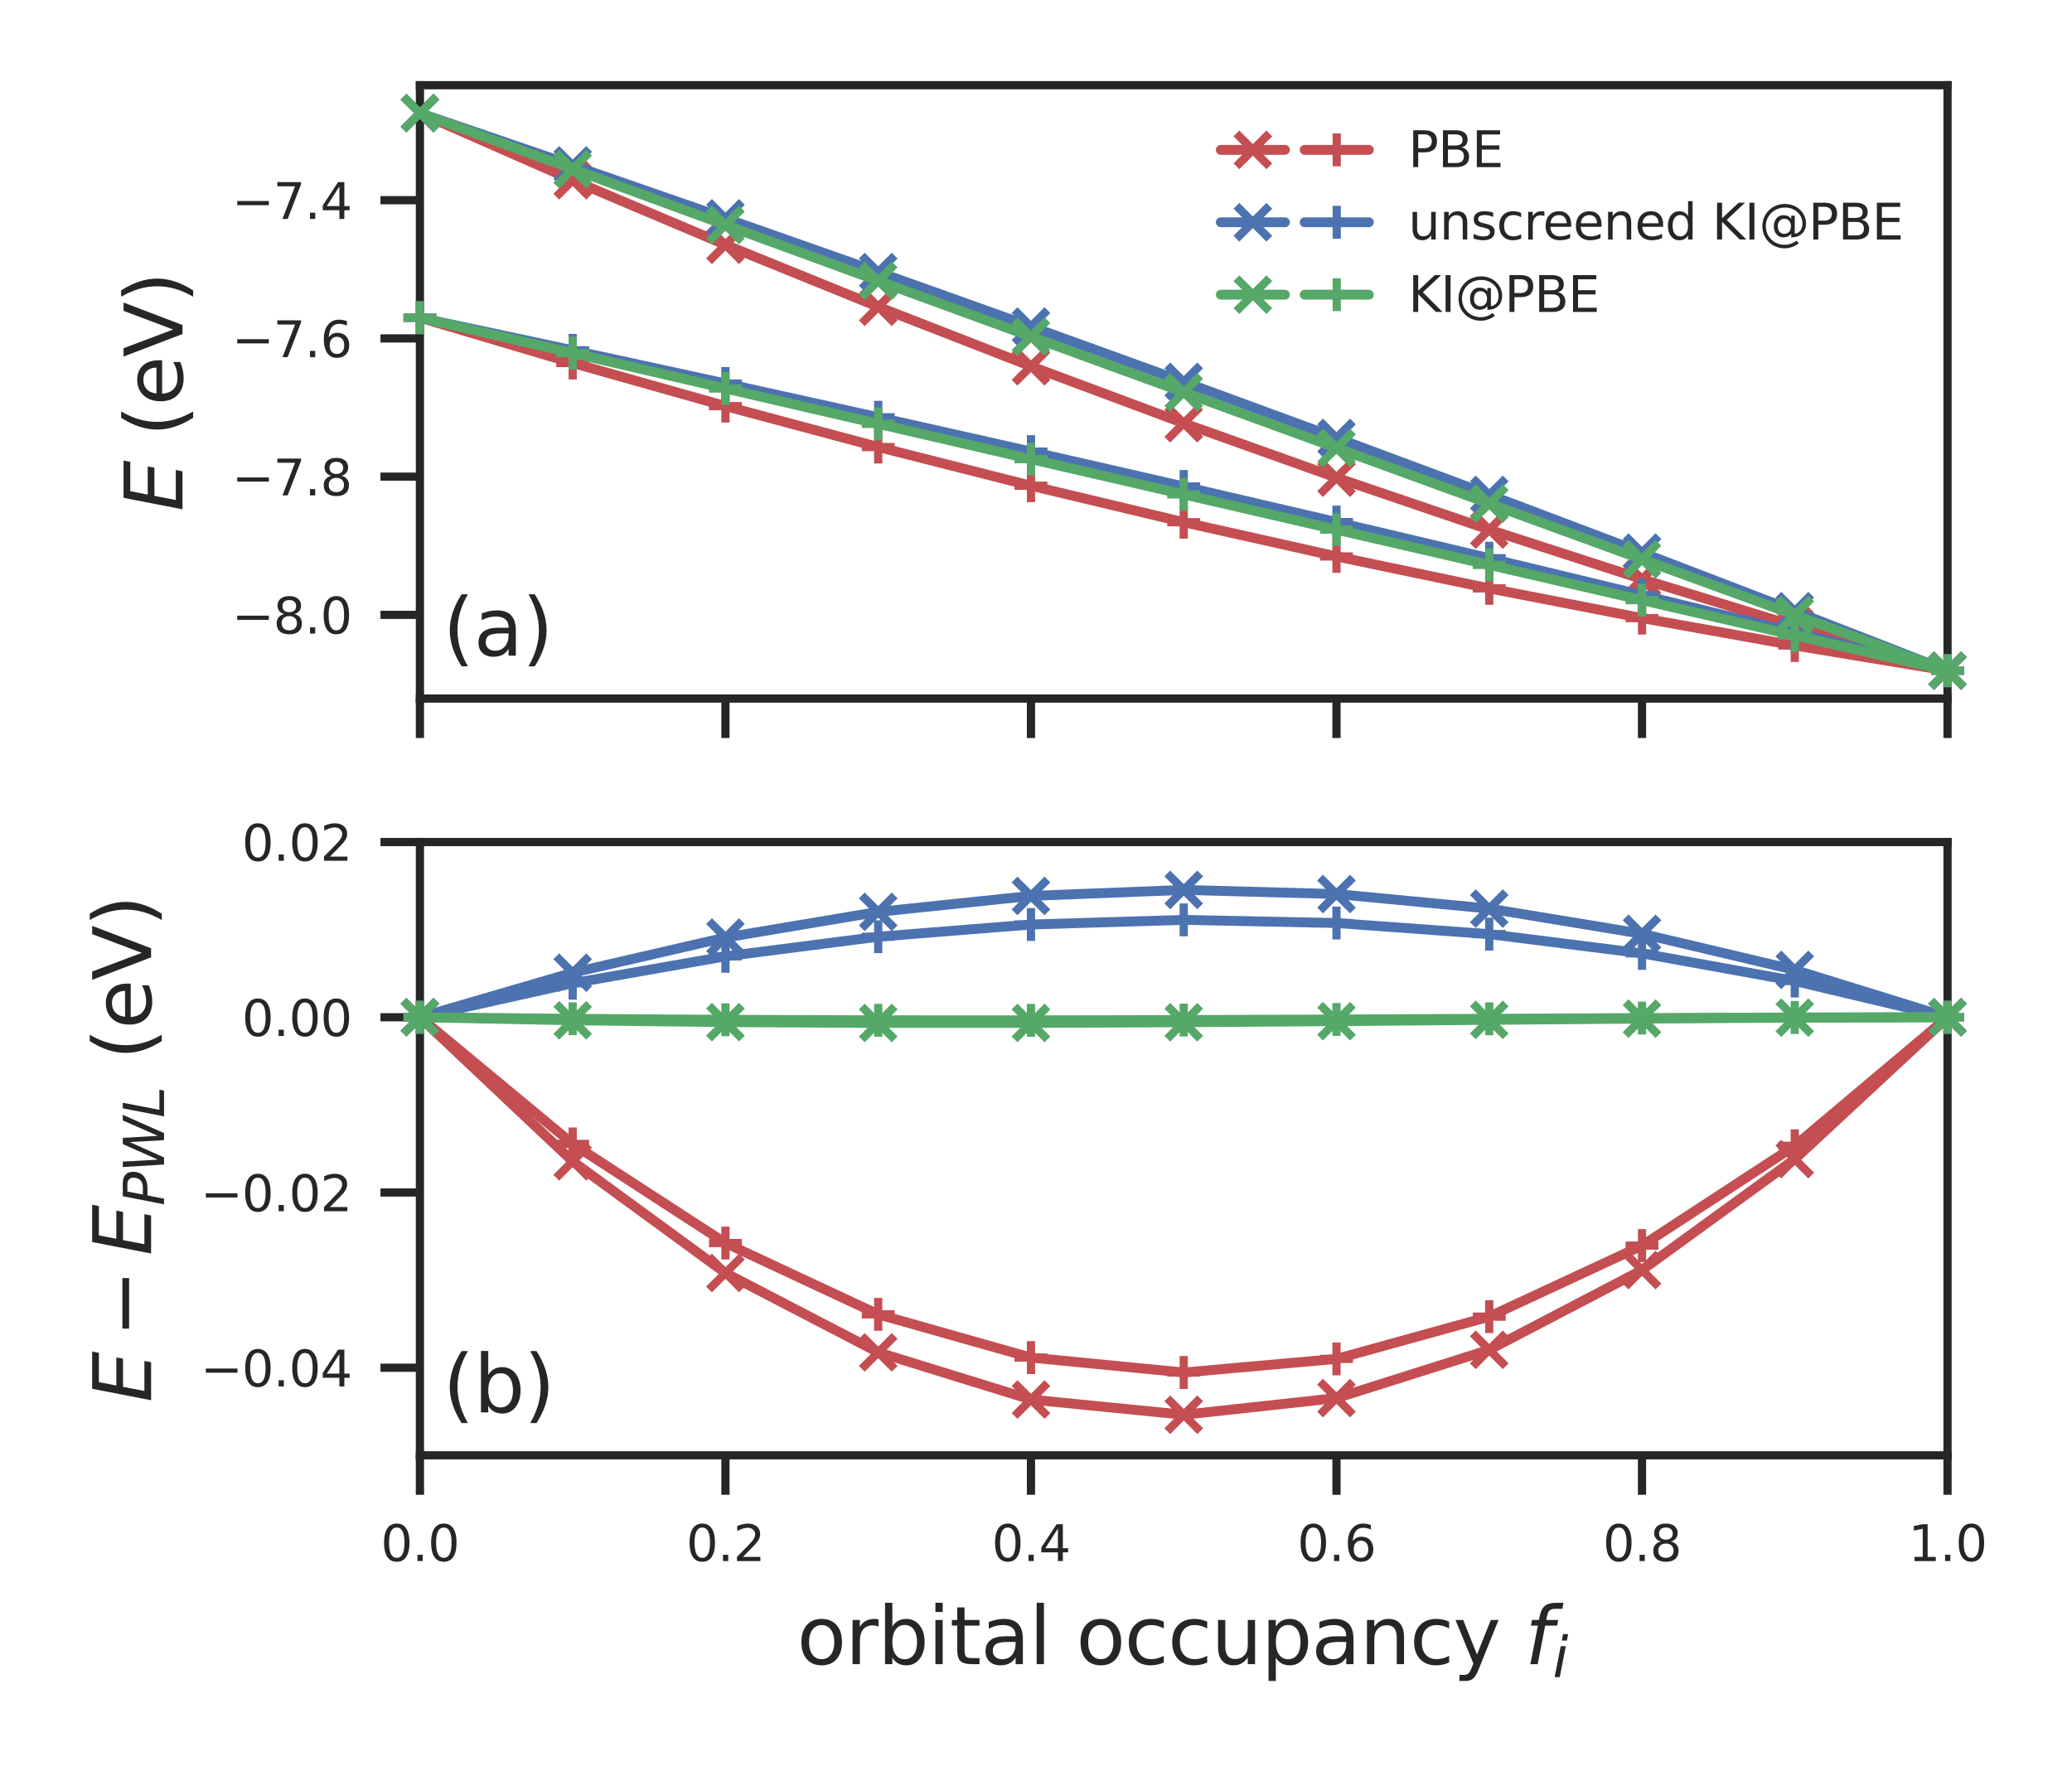 <?xml version="1.0" encoding="utf-8" standalone="no"?>
<!DOCTYPE svg PUBLIC "-//W3C//DTD SVG 1.1//EN"
  "http://www.w3.org/Graphics/SVG/1.1/DTD/svg11.dtd">
<svg xmlns:xlink="http://www.w3.org/1999/xlink" width="252pt" height="216pt" viewBox="0 0 252 216" xmlns="http://www.w3.org/2000/svg" version="1.1">
 <defs>
  <style type="text/css">*{stroke-linejoin: round; stroke-linecap: butt}</style>
 </defs>
 <g id="figure_1">
  <g id="patch_1">
   <path d="M 0 216 
L 252 216 
L 252 0 
L 0 0 
z
" style="fill: #ffffff"/>
  </g>
  <g id="axes_1">
   <g id="patch_2">
    <path d="M 51.072 84.966 
L 236.862 84.966 
L 236.862 10.368 
L 51.072 10.368 
z
" style="fill: #ffffff"/>
   </g>
   <g id="matplotlib.axis_1">
    <g id="xtick_1">
     <g id="line2d_1">
      <defs>
       <path id="m61ff9c5ee1" d="M 0 0 
L 0 4.8 
" style="stroke: #262626"/>
      </defs>
      <g>
       <use xlink:href="#m61ff9c5ee1" x="51.072" y="84.966" style="fill: #262626; stroke: #262626"/>
      </g>
     </g>
    </g>
    <g id="xtick_2">
     <g id="line2d_2">
      <g>
       <use xlink:href="#m61ff9c5ee1" x="88.23" y="84.966" style="fill: #262626; stroke: #262626"/>
      </g>
     </g>
    </g>
    <g id="xtick_3">
     <g id="line2d_3">
      <g>
       <use xlink:href="#m61ff9c5ee1" x="125.388" y="84.966" style="fill: #262626; stroke: #262626"/>
      </g>
     </g>
    </g>
    <g id="xtick_4">
     <g id="line2d_4">
      <g>
       <use xlink:href="#m61ff9c5ee1" x="162.546" y="84.966" style="fill: #262626; stroke: #262626"/>
      </g>
     </g>
    </g>
    <g id="xtick_5">
     <g id="line2d_5">
      <g>
       <use xlink:href="#m61ff9c5ee1" x="199.704" y="84.966" style="fill: #262626; stroke: #262626"/>
      </g>
     </g>
    </g>
    <g id="xtick_6">
     <g id="line2d_6">
      <g>
       <use xlink:href="#m61ff9c5ee1" x="236.862" y="84.966" style="fill: #262626; stroke: #262626"/>
      </g>
     </g>
    </g>
   </g>
   <g id="matplotlib.axis_2">
    <g id="ytick_1">
     <g id="line2d_7">
      <defs>
       <path id="mf496563b13" d="M 0 0 
L -4.8 0 
" style="stroke: #262626"/>
      </defs>
      <g>
       <use xlink:href="#mf496563b13" x="51.072" y="74.785" style="fill: #262626; stroke: #262626"/>
      </g>
     </g>
     <g id="text_1">
      <!-- −8.0 -->
      <g style="fill: #262626" transform="translate(28.202 77.064) scale(0.06 -0.06)">
       <defs>
        <path id="DejaVuSans-2212" d="M 678 2272 
L 4684 2272 
L 4684 1741 
L 678 1741 
L 678 2272 
z
" transform="scale(0.016)"/>
        <path id="DejaVuSans-38" d="M 2034 2216 
Q 1584 2216 1326 1975 
Q 1069 1734 1069 1313 
Q 1069 891 1326 650 
Q 1584 409 2034 409 
Q 2484 409 2743 651 
Q 3003 894 3003 1313 
Q 3003 1734 2745 1975 
Q 2488 2216 2034 2216 
z
M 1403 2484 
Q 997 2584 770 2862 
Q 544 3141 544 3541 
Q 544 4100 942 4425 
Q 1341 4750 2034 4750 
Q 2731 4750 3128 4425 
Q 3525 4100 3525 3541 
Q 3525 3141 3298 2862 
Q 3072 2584 2669 2484 
Q 3125 2378 3379 2068 
Q 3634 1759 3634 1313 
Q 3634 634 3220 271 
Q 2806 -91 2034 -91 
Q 1263 -91 848 271 
Q 434 634 434 1313 
Q 434 1759 690 2068 
Q 947 2378 1403 2484 
z
M 1172 3481 
Q 1172 3119 1398 2916 
Q 1625 2713 2034 2713 
Q 2441 2713 2670 2916 
Q 2900 3119 2900 3481 
Q 2900 3844 2670 4047 
Q 2441 4250 2034 4250 
Q 1625 4250 1398 4047 
Q 1172 3844 1172 3481 
z
" transform="scale(0.016)"/>
        <path id="DejaVuSans-2e" d="M 684 794 
L 1344 794 
L 1344 0 
L 684 0 
L 684 794 
z
" transform="scale(0.016)"/>
        <path id="DejaVuSans-30" d="M 2034 4250 
Q 1547 4250 1301 3770 
Q 1056 3291 1056 2328 
Q 1056 1369 1301 889 
Q 1547 409 2034 409 
Q 2525 409 2770 889 
Q 3016 1369 3016 2328 
Q 3016 3291 2770 3770 
Q 2525 4250 2034 4250 
z
M 2034 4750 
Q 2819 4750 3233 4129 
Q 3647 3509 3647 2328 
Q 3647 1150 3233 529 
Q 2819 -91 2034 -91 
Q 1250 -91 836 529 
Q 422 1150 422 2328 
Q 422 3509 836 4129 
Q 1250 4750 2034 4750 
z
" transform="scale(0.016)"/>
       </defs>
       <use xlink:href="#DejaVuSans-2212"/>
       <use xlink:href="#DejaVuSans-38" transform="translate(83.789 0)"/>
       <use xlink:href="#DejaVuSans-2e" transform="translate(147.412 0)"/>
       <use xlink:href="#DejaVuSans-30" transform="translate(179.199 0)"/>
      </g>
     </g>
    </g>
    <g id="ytick_2">
     <g id="line2d_8">
      <g>
       <use xlink:href="#mf496563b13" x="51.072" y="57.973" style="fill: #262626; stroke: #262626"/>
      </g>
     </g>
     <g id="text_2">
      <!-- −7.8 -->
      <g style="fill: #262626" transform="translate(28.202 60.252) scale(0.06 -0.06)">
       <defs>
        <path id="DejaVuSans-37" d="M 525 4666 
L 3525 4666 
L 3525 4397 
L 1831 0 
L 1172 0 
L 2766 4134 
L 525 4134 
L 525 4666 
z
" transform="scale(0.016)"/>
       </defs>
       <use xlink:href="#DejaVuSans-2212"/>
       <use xlink:href="#DejaVuSans-37" transform="translate(83.789 0)"/>
       <use xlink:href="#DejaVuSans-2e" transform="translate(147.412 0)"/>
       <use xlink:href="#DejaVuSans-38" transform="translate(179.199 0)"/>
      </g>
     </g>
    </g>
    <g id="ytick_3">
     <g id="line2d_9">
      <g>
       <use xlink:href="#mf496563b13" x="51.072" y="41.161" style="fill: #262626; stroke: #262626"/>
      </g>
     </g>
     <g id="text_3">
      <!-- −7.6 -->
      <g style="fill: #262626" transform="translate(28.202 43.44) scale(0.06 -0.06)">
       <defs>
        <path id="DejaVuSans-36" d="M 2113 2584 
Q 1688 2584 1439 2293 
Q 1191 2003 1191 1497 
Q 1191 994 1439 701 
Q 1688 409 2113 409 
Q 2538 409 2786 701 
Q 3034 994 3034 1497 
Q 3034 2003 2786 2293 
Q 2538 2584 2113 2584 
z
M 3366 4563 
L 3366 3988 
Q 3128 4100 2886 4159 
Q 2644 4219 2406 4219 
Q 1781 4219 1451 3797 
Q 1122 3375 1075 2522 
Q 1259 2794 1537 2939 
Q 1816 3084 2150 3084 
Q 2853 3084 3261 2657 
Q 3669 2231 3669 1497 
Q 3669 778 3244 343 
Q 2819 -91 2113 -91 
Q 1303 -91 875 529 
Q 447 1150 447 2328 
Q 447 3434 972 4092 
Q 1497 4750 2381 4750 
Q 2619 4750 2861 4703 
Q 3103 4656 3366 4563 
z
" transform="scale(0.016)"/>
       </defs>
       <use xlink:href="#DejaVuSans-2212"/>
       <use xlink:href="#DejaVuSans-37" transform="translate(83.789 0)"/>
       <use xlink:href="#DejaVuSans-2e" transform="translate(147.412 0)"/>
       <use xlink:href="#DejaVuSans-36" transform="translate(179.199 0)"/>
      </g>
     </g>
    </g>
    <g id="ytick_4">
     <g id="line2d_10">
      <g>
       <use xlink:href="#mf496563b13" x="51.072" y="24.349" style="fill: #262626; stroke: #262626"/>
      </g>
     </g>
     <g id="text_4">
      <!-- −7.4 -->
      <g style="fill: #262626" transform="translate(28.202 26.628) scale(0.06 -0.06)">
       <defs>
        <path id="DejaVuSans-34" d="M 2419 4116 
L 825 1625 
L 2419 1625 
L 2419 4116 
z
M 2253 4666 
L 3047 4666 
L 3047 1625 
L 3713 1625 
L 3713 1100 
L 3047 1100 
L 3047 0 
L 2419 0 
L 2419 1100 
L 313 1100 
L 313 1709 
L 2253 4666 
z
" transform="scale(0.016)"/>
       </defs>
       <use xlink:href="#DejaVuSans-2212"/>
       <use xlink:href="#DejaVuSans-37" transform="translate(83.789 0)"/>
       <use xlink:href="#DejaVuSans-2e" transform="translate(147.412 0)"/>
       <use xlink:href="#DejaVuSans-34" transform="translate(179.199 0)"/>
      </g>
     </g>
    </g>
    <g id="text_5">
     <!-- $E$ (eV) -->
     <g style="fill: #262626" transform="translate(22.206 62.211) rotate(-90) scale(0.096 -0.096)">
      <defs>
       <path id="DejaVuSans-Oblique-45" d="M 1081 4666 
L 4031 4666 
L 3928 4134 
L 1606 4134 
L 1338 2753 
L 3566 2753 
L 3463 2222 
L 1234 2222 
L 909 531 
L 3284 531 
L 3181 0 
L 172 0 
L 1081 4666 
z
" transform="scale(0.016)"/>
       <path id="DejaVuSans-20" transform="scale(0.016)"/>
       <path id="DejaVuSans-28" d="M 1984 4856 
Q 1566 4138 1362 3434 
Q 1159 2731 1159 2009 
Q 1159 1288 1364 580 
Q 1569 -128 1984 -844 
L 1484 -844 
Q 1016 -109 783 600 
Q 550 1309 550 2009 
Q 550 2706 781 3412 
Q 1013 4119 1484 4856 
L 1984 4856 
z
" transform="scale(0.016)"/>
       <path id="DejaVuSans-65" d="M 3597 1894 
L 3597 1613 
L 953 1613 
Q 991 1019 1311 708 
Q 1631 397 2203 397 
Q 2534 397 2845 478 
Q 3156 559 3463 722 
L 3463 178 
Q 3153 47 2828 -22 
Q 2503 -91 2169 -91 
Q 1331 -91 842 396 
Q 353 884 353 1716 
Q 353 2575 817 3079 
Q 1281 3584 2069 3584 
Q 2775 3584 3186 3129 
Q 3597 2675 3597 1894 
z
M 3022 2063 
Q 3016 2534 2758 2815 
Q 2500 3097 2075 3097 
Q 1594 3097 1305 2825 
Q 1016 2553 972 2059 
L 3022 2063 
z
" transform="scale(0.016)"/>
       <path id="DejaVuSans-56" d="M 1831 0 
L 50 4666 
L 709 4666 
L 2188 738 
L 3669 4666 
L 4325 4666 
L 2547 0 
L 1831 0 
z
" transform="scale(0.016)"/>
       <path id="DejaVuSans-29" d="M 513 4856 
L 1013 4856 
Q 1481 4119 1714 3412 
Q 1947 2706 1947 2009 
Q 1947 1309 1714 600 
Q 1481 -109 1013 -844 
L 513 -844 
Q 928 -128 1133 580 
Q 1338 1288 1338 2009 
Q 1338 2731 1133 3434 
Q 928 4138 513 4856 
z
" transform="scale(0.016)"/>
      </defs>
      <use xlink:href="#DejaVuSans-Oblique-45" transform="translate(0 0.125)"/>
      <use xlink:href="#DejaVuSans-20" transform="translate(63.184 0.125)"/>
      <use xlink:href="#DejaVuSans-28" transform="translate(94.971 0.125)"/>
      <use xlink:href="#DejaVuSans-65" transform="translate(133.984 0.125)"/>
      <use xlink:href="#DejaVuSans-56" transform="translate(195.508 0.125)"/>
      <use xlink:href="#DejaVuSans-29" transform="translate(263.916 0.125)"/>
     </g>
    </g>
   </g>
   <g id="patch_3">
    <path d="M 51.072 84.966 
L 51.072 10.368 
" style="fill: none; stroke: #262626; stroke-linejoin: miter; stroke-linecap: square"/>
   </g>
   <g id="patch_4">
    <path d="M 236.862 84.966 
L 236.862 10.368 
" style="fill: none; stroke: #262626; stroke-linejoin: miter; stroke-linecap: square"/>
   </g>
   <g id="patch_5">
    <path d="M 51.072 84.966 
L 236.862 84.966 
" style="fill: none; stroke: #262626; stroke-linejoin: miter; stroke-linecap: square"/>
   </g>
   <g id="patch_6">
    <path d="M 51.072 10.368 
L 236.862 10.368 
" style="fill: none; stroke: #262626; stroke-linejoin: miter; stroke-linecap: square"/>
   </g>
   <g id="text_6">
    <!-- (a) -->
    <g style="fill: #262626" transform="translate(53.859 79.744) scale(0.096 -0.096)">
     <defs>
      <path id="DejaVuSans-61" d="M 2194 1759 
Q 1497 1759 1228 1600 
Q 959 1441 959 1056 
Q 959 750 1161 570 
Q 1363 391 1709 391 
Q 2188 391 2477 730 
Q 2766 1069 2766 1631 
L 2766 1759 
L 2194 1759 
z
M 3341 1997 
L 3341 0 
L 2766 0 
L 2766 531 
Q 2569 213 2275 61 
Q 1981 -91 1556 -91 
Q 1019 -91 701 211 
Q 384 513 384 1019 
Q 384 1609 779 1909 
Q 1175 2209 1959 2209 
L 2766 2209 
L 2766 2266 
Q 2766 2663 2505 2880 
Q 2244 3097 1772 3097 
Q 1472 3097 1187 3025 
Q 903 2953 641 2809 
L 641 3341 
Q 956 3463 1253 3523 
Q 1550 3584 1831 3584 
Q 2591 3584 2966 3190 
Q 3341 2797 3341 1997 
z
" transform="scale(0.016)"/>
     </defs>
     <use xlink:href="#DejaVuSans-28"/>
     <use xlink:href="#DejaVuSans-61" transform="translate(39.014 0)"/>
     <use xlink:href="#DejaVuSans-29" transform="translate(100.293 0)"/>
    </g>
   </g>
   <g id="legend_1">
    <g id="line2d_11">
     <path d="M 148.476 18.227 
L 152.376 18.227 
L 156.276 18.227 
" style="fill: none; stroke: #c44e52; stroke-width: 1.2; stroke-linecap: round"/>
     <defs>
      <path id="mb94a60e27d" d="M -2 2 
L 2 -2 
M -2 -2 
L 2 2 
" style="stroke: #c44e52"/>
     </defs>
     <g>
      <use xlink:href="#mb94a60e27d" x="152.376" y="18.227" style="fill: #c44e52; stroke: #c44e52"/>
     </g>
    </g>
    <g id="line2d_12">
     <path d="M 158.676 18.227 
L 162.576 18.227 
L 166.476 18.227 
" style="fill: none; stroke: #c44e52; stroke-width: 1.2; stroke-linecap: round"/>
     <defs>
      <path id="m3006eb314a" d="M -2 0 
L 2 0 
M 0 2 
L 0 -2 
" style="stroke: #c44e52"/>
     </defs>
     <g>
      <use xlink:href="#m3006eb314a" x="162.576" y="18.227" style="fill: #c44e52; stroke: #c44e52"/>
     </g>
    </g>
    <g id="text_7">
     <!-- PBE -->
     <g style="fill: #262626" transform="translate(171.276 20.327) scale(0.06 -0.06)">
      <defs>
       <path id="DejaVuSans-50" d="M 1259 4147 
L 1259 2394 
L 2053 2394 
Q 2494 2394 2734 2622 
Q 2975 2850 2975 3272 
Q 2975 3691 2734 3919 
Q 2494 4147 2053 4147 
L 1259 4147 
z
M 628 4666 
L 2053 4666 
Q 2838 4666 3239 4311 
Q 3641 3956 3641 3272 
Q 3641 2581 3239 2228 
Q 2838 1875 2053 1875 
L 1259 1875 
L 1259 0 
L 628 0 
L 628 4666 
z
" transform="scale(0.016)"/>
       <path id="DejaVuSans-42" d="M 1259 2228 
L 1259 519 
L 2272 519 
Q 2781 519 3026 730 
Q 3272 941 3272 1375 
Q 3272 1813 3026 2020 
Q 2781 2228 2272 2228 
L 1259 2228 
z
M 1259 4147 
L 1259 2741 
L 2194 2741 
Q 2656 2741 2882 2914 
Q 3109 3088 3109 3444 
Q 3109 3797 2882 3972 
Q 2656 4147 2194 4147 
L 1259 4147 
z
M 628 4666 
L 2241 4666 
Q 2963 4666 3353 4366 
Q 3744 4066 3744 3513 
Q 3744 3084 3544 2831 
Q 3344 2578 2956 2516 
Q 3422 2416 3680 2098 
Q 3938 1781 3938 1306 
Q 3938 681 3513 340 
Q 3088 0 2303 0 
L 628 0 
L 628 4666 
z
" transform="scale(0.016)"/>
       <path id="DejaVuSans-45" d="M 628 4666 
L 3578 4666 
L 3578 4134 
L 1259 4134 
L 1259 2753 
L 3481 2753 
L 3481 2222 
L 1259 2222 
L 1259 531 
L 3634 531 
L 3634 0 
L 628 0 
L 628 4666 
z
" transform="scale(0.016)"/>
      </defs>
      <use xlink:href="#DejaVuSans-50"/>
      <use xlink:href="#DejaVuSans-42" transform="translate(60.303 0)"/>
      <use xlink:href="#DejaVuSans-45" transform="translate(128.906 0)"/>
     </g>
    </g>
    <g id="line2d_13">
     <path d="M 148.476 27.034 
L 152.376 27.034 
L 156.276 27.034 
" style="fill: none; stroke: #4c72b0; stroke-width: 1.2; stroke-linecap: round"/>
     <defs>
      <path id="m452feea160" d="M -2 2 
L 2 -2 
M -2 -2 
L 2 2 
" style="stroke: #4c72b0"/>
     </defs>
     <g>
      <use xlink:href="#m452feea160" x="152.376" y="27.034" style="fill: #4c72b0; stroke: #4c72b0"/>
     </g>
    </g>
    <g id="line2d_14">
     <path d="M 158.676 27.034 
L 162.576 27.034 
L 166.476 27.034 
" style="fill: none; stroke: #4c72b0; stroke-width: 1.2; stroke-linecap: round"/>
     <defs>
      <path id="mc2e1ddb813" d="M -2 0 
L 2 0 
M 0 2 
L 0 -2 
" style="stroke: #4c72b0"/>
     </defs>
     <g>
      <use xlink:href="#mc2e1ddb813" x="162.576" y="27.034" style="fill: #4c72b0; stroke: #4c72b0"/>
     </g>
    </g>
    <g id="text_8">
     <!-- unscreened KI@PBE -->
     <g style="fill: #262626" transform="translate(171.276 29.134) scale(0.06 -0.06)">
      <defs>
       <path id="DejaVuSans-75" d="M 544 1381 
L 544 3500 
L 1119 3500 
L 1119 1403 
Q 1119 906 1312 657 
Q 1506 409 1894 409 
Q 2359 409 2629 706 
Q 2900 1003 2900 1516 
L 2900 3500 
L 3475 3500 
L 3475 0 
L 2900 0 
L 2900 538 
Q 2691 219 2414 64 
Q 2138 -91 1772 -91 
Q 1169 -91 856 284 
Q 544 659 544 1381 
z
M 1991 3584 
L 1991 3584 
z
" transform="scale(0.016)"/>
       <path id="DejaVuSans-6e" d="M 3513 2113 
L 3513 0 
L 2938 0 
L 2938 2094 
Q 2938 2591 2744 2837 
Q 2550 3084 2163 3084 
Q 1697 3084 1428 2787 
Q 1159 2491 1159 1978 
L 1159 0 
L 581 0 
L 581 3500 
L 1159 3500 
L 1159 2956 
Q 1366 3272 1645 3428 
Q 1925 3584 2291 3584 
Q 2894 3584 3203 3211 
Q 3513 2838 3513 2113 
z
" transform="scale(0.016)"/>
       <path id="DejaVuSans-73" d="M 2834 3397 
L 2834 2853 
Q 2591 2978 2328 3040 
Q 2066 3103 1784 3103 
Q 1356 3103 1142 2972 
Q 928 2841 928 2578 
Q 928 2378 1081 2264 
Q 1234 2150 1697 2047 
L 1894 2003 
Q 2506 1872 2764 1633 
Q 3022 1394 3022 966 
Q 3022 478 2636 193 
Q 2250 -91 1575 -91 
Q 1294 -91 989 -36 
Q 684 19 347 128 
L 347 722 
Q 666 556 975 473 
Q 1284 391 1588 391 
Q 1994 391 2212 530 
Q 2431 669 2431 922 
Q 2431 1156 2273 1281 
Q 2116 1406 1581 1522 
L 1381 1569 
Q 847 1681 609 1914 
Q 372 2147 372 2553 
Q 372 3047 722 3315 
Q 1072 3584 1716 3584 
Q 2034 3584 2315 3537 
Q 2597 3491 2834 3397 
z
" transform="scale(0.016)"/>
       <path id="DejaVuSans-63" d="M 3122 3366 
L 3122 2828 
Q 2878 2963 2633 3030 
Q 2388 3097 2138 3097 
Q 1578 3097 1268 2742 
Q 959 2388 959 1747 
Q 959 1106 1268 751 
Q 1578 397 2138 397 
Q 2388 397 2633 464 
Q 2878 531 3122 666 
L 3122 134 
Q 2881 22 2623 -34 
Q 2366 -91 2075 -91 
Q 1284 -91 818 406 
Q 353 903 353 1747 
Q 353 2603 823 3093 
Q 1294 3584 2113 3584 
Q 2378 3584 2631 3529 
Q 2884 3475 3122 3366 
z
" transform="scale(0.016)"/>
       <path id="DejaVuSans-72" d="M 2631 2963 
Q 2534 3019 2420 3045 
Q 2306 3072 2169 3072 
Q 1681 3072 1420 2755 
Q 1159 2438 1159 1844 
L 1159 0 
L 581 0 
L 581 3500 
L 1159 3500 
L 1159 2956 
Q 1341 3275 1631 3429 
Q 1922 3584 2338 3584 
Q 2397 3584 2469 3576 
Q 2541 3569 2628 3553 
L 2631 2963 
z
" transform="scale(0.016)"/>
       <path id="DejaVuSans-64" d="M 2906 2969 
L 2906 4863 
L 3481 4863 
L 3481 0 
L 2906 0 
L 2906 525 
Q 2725 213 2448 61 
Q 2172 -91 1784 -91 
Q 1150 -91 751 415 
Q 353 922 353 1747 
Q 353 2572 751 3078 
Q 1150 3584 1784 3584 
Q 2172 3584 2448 3432 
Q 2725 3281 2906 2969 
z
M 947 1747 
Q 947 1113 1208 752 
Q 1469 391 1925 391 
Q 2381 391 2643 752 
Q 2906 1113 2906 1747 
Q 2906 2381 2643 2742 
Q 2381 3103 1925 3103 
Q 1469 3103 1208 2742 
Q 947 2381 947 1747 
z
" transform="scale(0.016)"/>
       <path id="DejaVuSans-4b" d="M 628 4666 
L 1259 4666 
L 1259 2694 
L 3353 4666 
L 4166 4666 
L 1850 2491 
L 4331 0 
L 3500 0 
L 1259 2247 
L 1259 0 
L 628 0 
L 628 4666 
z
" transform="scale(0.016)"/>
       <path id="DejaVuSans-49" d="M 628 4666 
L 1259 4666 
L 1259 0 
L 628 0 
L 628 4666 
z
" transform="scale(0.016)"/>
       <path id="DejaVuSans-40" d="M 2381 1678 
Q 2381 1231 2603 976 
Q 2825 722 3213 722 
Q 3597 722 3817 978 
Q 4038 1234 4038 1678 
Q 4038 2116 3813 2373 
Q 3588 2631 3206 2631 
Q 2828 2631 2604 2375 
Q 2381 2119 2381 1678 
z
M 4084 744 
Q 3897 503 3655 389 
Q 3413 275 3091 275 
Q 2553 275 2217 664 
Q 1881 1053 1881 1678 
Q 1881 2303 2218 2693 
Q 2556 3084 3091 3084 
Q 3413 3084 3656 2967 
Q 3900 2850 4084 2613 
L 4084 3022 
L 4531 3022 
L 4531 722 
Q 4988 791 5245 1139 
Q 5503 1488 5503 2041 
Q 5503 2375 5404 2669 
Q 5306 2963 5106 3213 
Q 4781 3622 4314 3839 
Q 3847 4056 3297 4056 
Q 2913 4056 2559 3954 
Q 2206 3853 1906 3653 
Q 1416 3334 1139 2817 
Q 863 2300 863 1697 
Q 863 1200 1042 765 
Q 1222 331 1563 0 
Q 1891 -325 2322 -495 
Q 2753 -666 3244 -666 
Q 3647 -666 4036 -530 
Q 4425 -394 4750 -141 
L 5031 -488 
Q 4641 -791 4180 -952 
Q 3719 -1113 3244 -1113 
Q 2666 -1113 2153 -908 
Q 1641 -703 1241 -313 
Q 841 78 631 592 
Q 422 1106 422 1697 
Q 422 2266 634 2781 
Q 847 3297 1241 3688 
Q 1644 4084 2172 4295 
Q 2700 4506 3291 4506 
Q 3953 4506 4520 4234 
Q 5088 3963 5472 3463 
Q 5706 3156 5829 2797 
Q 5953 2438 5953 2053 
Q 5953 1231 5456 756 
Q 4959 281 4084 263 
L 4084 744 
z
" transform="scale(0.016)"/>
      </defs>
      <use xlink:href="#DejaVuSans-75"/>
      <use xlink:href="#DejaVuSans-6e" transform="translate(63.379 0)"/>
      <use xlink:href="#DejaVuSans-73" transform="translate(126.758 0)"/>
      <use xlink:href="#DejaVuSans-63" transform="translate(178.857 0)"/>
      <use xlink:href="#DejaVuSans-72" transform="translate(233.838 0)"/>
      <use xlink:href="#DejaVuSans-65" transform="translate(272.701 0)"/>
      <use xlink:href="#DejaVuSans-65" transform="translate(334.225 0)"/>
      <use xlink:href="#DejaVuSans-6e" transform="translate(395.748 0)"/>
      <use xlink:href="#DejaVuSans-65" transform="translate(459.127 0)"/>
      <use xlink:href="#DejaVuSans-64" transform="translate(520.65 0)"/>
      <use xlink:href="#DejaVuSans-20" transform="translate(584.127 0)"/>
      <use xlink:href="#DejaVuSans-4b" transform="translate(615.914 0)"/>
      <use xlink:href="#DejaVuSans-49" transform="translate(681.49 0)"/>
      <use xlink:href="#DejaVuSans-40" transform="translate(710.982 0)"/>
      <use xlink:href="#DejaVuSans-50" transform="translate(810.982 0)"/>
      <use xlink:href="#DejaVuSans-42" transform="translate(871.285 0)"/>
      <use xlink:href="#DejaVuSans-45" transform="translate(939.889 0)"/>
     </g>
    </g>
    <g id="line2d_15">
     <path d="M 148.476 35.841 
L 152.376 35.841 
L 156.276 35.841 
" style="fill: none; stroke: #55a868; stroke-width: 1.2; stroke-linecap: round"/>
     <defs>
      <path id="mbb2531fd56" d="M -2 2 
L 2 -2 
M -2 -2 
L 2 2 
" style="stroke: #55a868"/>
     </defs>
     <g>
      <use xlink:href="#mbb2531fd56" x="152.376" y="35.841" style="fill: #55a868; stroke: #55a868"/>
     </g>
    </g>
    <g id="line2d_16">
     <path d="M 158.676 35.841 
L 162.576 35.841 
L 166.476 35.841 
" style="fill: none; stroke: #55a868; stroke-width: 1.2; stroke-linecap: round"/>
     <defs>
      <path id="m5e6b5e2e5c" d="M -2 0 
L 2 0 
M 0 2 
L 0 -2 
" style="stroke: #55a868"/>
     </defs>
     <g>
      <use xlink:href="#m5e6b5e2e5c" x="162.576" y="35.841" style="fill: #55a868; stroke: #55a868"/>
     </g>
    </g>
    <g id="text_9">
     <!-- KI@PBE -->
     <g style="fill: #262626" transform="translate(171.276 37.941) scale(0.06 -0.06)">
      <use xlink:href="#DejaVuSans-4b"/>
      <use xlink:href="#DejaVuSans-49" transform="translate(65.576 0)"/>
      <use xlink:href="#DejaVuSans-40" transform="translate(95.068 0)"/>
      <use xlink:href="#DejaVuSans-50" transform="translate(195.068 0)"/>
      <use xlink:href="#DejaVuSans-42" transform="translate(255.371 0)"/>
      <use xlink:href="#DejaVuSans-45" transform="translate(323.975 0)"/>
     </g>
    </g>
   </g>
   <g id="line2d_17">
    <path d="M 51.074 13.759 
L 69.651 21.922 
L 88.23 29.775 
L 106.809 37.318 
L 125.388 44.553 
L 143.967 51.48 
L 162.546 58.102 
L 181.125 64.421 
L 199.704 70.437 
L 218.283 76.155 
L 236.862 81.575 
" style="fill: none; stroke: #c44e52; stroke-width: 1.2; stroke-linecap: round"/>
    <g>
     <use xlink:href="#mb94a60e27d" x="51.074" y="13.759" style="fill: #c44e52; stroke: #c44e52"/>
     <use xlink:href="#mb94a60e27d" x="69.651" y="21.922" style="fill: #c44e52; stroke: #c44e52"/>
     <use xlink:href="#mb94a60e27d" x="88.23" y="29.775" style="fill: #c44e52; stroke: #c44e52"/>
     <use xlink:href="#mb94a60e27d" x="106.809" y="37.318" style="fill: #c44e52; stroke: #c44e52"/>
     <use xlink:href="#mb94a60e27d" x="125.388" y="44.553" style="fill: #c44e52; stroke: #c44e52"/>
     <use xlink:href="#mb94a60e27d" x="143.967" y="51.48" style="fill: #c44e52; stroke: #c44e52"/>
     <use xlink:href="#mb94a60e27d" x="162.546" y="58.102" style="fill: #c44e52; stroke: #c44e52"/>
     <use xlink:href="#mb94a60e27d" x="181.125" y="64.421" style="fill: #c44e52; stroke: #c44e52"/>
     <use xlink:href="#mb94a60e27d" x="199.704" y="70.437" style="fill: #c44e52; stroke: #c44e52"/>
     <use xlink:href="#mb94a60e27d" x="218.283" y="76.155" style="fill: #c44e52; stroke: #c44e52"/>
     <use xlink:href="#mb94a60e27d" x="236.862" y="81.575" style="fill: #c44e52; stroke: #c44e52"/>
    </g>
   </g>
   <g id="line2d_18">
    <path d="M 51.074 38.643 
L 69.651 44.151 
L 88.23 49.395 
L 106.809 54.372 
L 125.388 59.081 
L 143.967 63.517 
L 162.546 67.68 
L 181.125 71.567 
L 199.704 75.179 
L 218.283 78.515 
L 236.862 81.575 
" style="fill: none; stroke: #c44e52; stroke-width: 1.2; stroke-linecap: round"/>
    <g>
     <use xlink:href="#m3006eb314a" x="51.074" y="38.643" style="fill: #c44e52; stroke: #c44e52"/>
     <use xlink:href="#m3006eb314a" x="69.651" y="44.151" style="fill: #c44e52; stroke: #c44e52"/>
     <use xlink:href="#m3006eb314a" x="88.23" y="49.395" style="fill: #c44e52; stroke: #c44e52"/>
     <use xlink:href="#m3006eb314a" x="106.809" y="54.372" style="fill: #c44e52; stroke: #c44e52"/>
     <use xlink:href="#m3006eb314a" x="125.388" y="59.081" style="fill: #c44e52; stroke: #c44e52"/>
     <use xlink:href="#m3006eb314a" x="143.967" y="63.517" style="fill: #c44e52; stroke: #c44e52"/>
     <use xlink:href="#m3006eb314a" x="162.546" y="67.68" style="fill: #c44e52; stroke: #c44e52"/>
     <use xlink:href="#m3006eb314a" x="181.125" y="71.567" style="fill: #c44e52; stroke: #c44e52"/>
     <use xlink:href="#m3006eb314a" x="199.704" y="75.179" style="fill: #c44e52; stroke: #c44e52"/>
     <use xlink:href="#m3006eb314a" x="218.283" y="78.515" style="fill: #c44e52; stroke: #c44e52"/>
     <use xlink:href="#m3006eb314a" x="236.862" y="81.575" style="fill: #c44e52; stroke: #c44e52"/>
    </g>
   </g>
   <g id="line2d_19">
    <path d="M 51.074 13.759 
L 69.651 20.113 
L 88.23 26.557 
L 106.809 33.092 
L 125.388 39.721 
L 143.967 46.445 
L 162.546 53.266 
L 181.125 60.188 
L 199.704 67.211 
L 218.283 74.339 
L 236.862 81.575 
" style="fill: none; stroke: #4c72b0; stroke-width: 1.2; stroke-linecap: round"/>
    <g>
     <use xlink:href="#m452feea160" x="51.074" y="13.759" style="fill: #4c72b0; stroke: #4c72b0"/>
     <use xlink:href="#m452feea160" x="69.651" y="20.113" style="fill: #4c72b0; stroke: #4c72b0"/>
     <use xlink:href="#m452feea160" x="88.23" y="26.557" style="fill: #4c72b0; stroke: #4c72b0"/>
     <use xlink:href="#m452feea160" x="106.809" y="33.092" style="fill: #4c72b0; stroke: #4c72b0"/>
     <use xlink:href="#m452feea160" x="125.388" y="39.721" style="fill: #4c72b0; stroke: #4c72b0"/>
     <use xlink:href="#m452feea160" x="143.967" y="46.445" style="fill: #4c72b0; stroke: #4c72b0"/>
     <use xlink:href="#m452feea160" x="162.546" y="53.266" style="fill: #4c72b0; stroke: #4c72b0"/>
     <use xlink:href="#m452feea160" x="181.125" y="60.188" style="fill: #4c72b0; stroke: #4c72b0"/>
     <use xlink:href="#m452feea160" x="199.704" y="67.211" style="fill: #4c72b0; stroke: #4c72b0"/>
     <use xlink:href="#m452feea160" x="218.283" y="74.339" style="fill: #4c72b0; stroke: #4c72b0"/>
     <use xlink:href="#m452feea160" x="236.862" y="81.575" style="fill: #4c72b0; stroke: #4c72b0"/>
    </g>
   </g>
   <g id="line2d_20">
    <path d="M 51.074 38.642 
L 69.651 42.609 
L 88.23 46.644 
L 106.809 50.749 
L 125.388 54.925 
L 143.967 59.174 
L 162.546 63.498 
L 181.125 67.898 
L 199.704 72.376 
L 218.283 76.934 
L 236.862 81.575 
" style="fill: none; stroke: #4c72b0; stroke-width: 1.2; stroke-linecap: round"/>
    <g>
     <use xlink:href="#mc2e1ddb813" x="51.074" y="38.642" style="fill: #4c72b0; stroke: #4c72b0"/>
     <use xlink:href="#mc2e1ddb813" x="69.651" y="42.609" style="fill: #4c72b0; stroke: #4c72b0"/>
     <use xlink:href="#mc2e1ddb813" x="88.23" y="46.644" style="fill: #4c72b0; stroke: #4c72b0"/>
     <use xlink:href="#mc2e1ddb813" x="106.809" y="50.749" style="fill: #4c72b0; stroke: #4c72b0"/>
     <use xlink:href="#mc2e1ddb813" x="125.388" y="54.925" style="fill: #4c72b0; stroke: #4c72b0"/>
     <use xlink:href="#mc2e1ddb813" x="143.967" y="59.174" style="fill: #4c72b0; stroke: #4c72b0"/>
     <use xlink:href="#mc2e1ddb813" x="162.546" y="63.498" style="fill: #4c72b0; stroke: #4c72b0"/>
     <use xlink:href="#mc2e1ddb813" x="181.125" y="67.898" style="fill: #4c72b0; stroke: #4c72b0"/>
     <use xlink:href="#mc2e1ddb813" x="199.704" y="72.376" style="fill: #4c72b0; stroke: #4c72b0"/>
     <use xlink:href="#mc2e1ddb813" x="218.283" y="76.934" style="fill: #4c72b0; stroke: #4c72b0"/>
     <use xlink:href="#mc2e1ddb813" x="236.862" y="81.575" style="fill: #4c72b0; stroke: #4c72b0"/>
    </g>
   </g>
   <g id="line2d_21">
    <path d="M 51.074 13.759 
L 69.651 20.569 
L 88.23 27.368 
L 106.809 34.158 
L 125.388 40.94 
L 143.967 47.715 
L 162.546 54.486 
L 181.125 61.255 
L 199.704 68.025 
L 218.283 74.797 
L 236.862 81.575 
" style="fill: none; stroke: #55a868; stroke-width: 1.2; stroke-linecap: round"/>
    <g>
     <use xlink:href="#mbb2531fd56" x="51.074" y="13.759" style="fill: #55a868; stroke: #55a868"/>
     <use xlink:href="#mbb2531fd56" x="69.651" y="20.569" style="fill: #55a868; stroke: #55a868"/>
     <use xlink:href="#mbb2531fd56" x="88.23" y="27.368" style="fill: #55a868; stroke: #55a868"/>
     <use xlink:href="#mbb2531fd56" x="106.809" y="34.158" style="fill: #55a868; stroke: #55a868"/>
     <use xlink:href="#mbb2531fd56" x="125.388" y="40.94" style="fill: #55a868; stroke: #55a868"/>
     <use xlink:href="#mbb2531fd56" x="143.967" y="47.715" style="fill: #55a868; stroke: #55a868"/>
     <use xlink:href="#mbb2531fd56" x="162.546" y="54.486" style="fill: #55a868; stroke: #55a868"/>
     <use xlink:href="#mbb2531fd56" x="181.125" y="61.255" style="fill: #55a868; stroke: #55a868"/>
     <use xlink:href="#mbb2531fd56" x="199.704" y="68.025" style="fill: #55a868; stroke: #55a868"/>
     <use xlink:href="#mbb2531fd56" x="218.283" y="74.797" style="fill: #55a868; stroke: #55a868"/>
     <use xlink:href="#mbb2531fd56" x="236.862" y="81.575" style="fill: #55a868; stroke: #55a868"/>
    </g>
   </g>
   <g id="line2d_22">
    <path d="M 51.074 38.642 
L 69.651 42.95 
L 88.23 47.253 
L 106.809 51.551 
L 125.388 55.845 
L 143.967 60.135 
L 162.546 64.423 
L 181.125 68.71 
L 199.704 72.996 
L 218.283 77.284 
L 236.862 81.575 
" style="fill: none; stroke: #55a868; stroke-width: 1.2; stroke-linecap: round"/>
    <g>
     <use xlink:href="#m5e6b5e2e5c" x="51.074" y="38.642" style="fill: #55a868; stroke: #55a868"/>
     <use xlink:href="#m5e6b5e2e5c" x="69.651" y="42.95" style="fill: #55a868; stroke: #55a868"/>
     <use xlink:href="#m5e6b5e2e5c" x="88.23" y="47.253" style="fill: #55a868; stroke: #55a868"/>
     <use xlink:href="#m5e6b5e2e5c" x="106.809" y="51.551" style="fill: #55a868; stroke: #55a868"/>
     <use xlink:href="#m5e6b5e2e5c" x="125.388" y="55.845" style="fill: #55a868; stroke: #55a868"/>
     <use xlink:href="#m5e6b5e2e5c" x="143.967" y="60.135" style="fill: #55a868; stroke: #55a868"/>
     <use xlink:href="#m5e6b5e2e5c" x="162.546" y="64.423" style="fill: #55a868; stroke: #55a868"/>
     <use xlink:href="#m5e6b5e2e5c" x="181.125" y="68.71" style="fill: #55a868; stroke: #55a868"/>
     <use xlink:href="#m5e6b5e2e5c" x="199.704" y="72.996" style="fill: #55a868; stroke: #55a868"/>
     <use xlink:href="#m5e6b5e2e5c" x="218.283" y="77.284" style="fill: #55a868; stroke: #55a868"/>
     <use xlink:href="#m5e6b5e2e5c" x="236.862" y="81.575" style="fill: #55a868; stroke: #55a868"/>
    </g>
   </g>
  </g>
  <g id="axes_2">
   <g id="patch_7">
    <path d="M 51.072 177.012 
L 236.862 177.012 
L 236.862 102.414 
L 51.072 102.414 
z
" style="fill: #ffffff"/>
   </g>
   <g id="matplotlib.axis_3">
    <g id="xtick_7">
     <g id="line2d_23">
      <g>
       <use xlink:href="#m61ff9c5ee1" x="51.072" y="177.012" style="fill: #262626; stroke: #262626"/>
      </g>
     </g>
     <g id="text_10">
      <!-- 0.0 -->
      <g style="fill: #262626" transform="translate(46.301 189.871) scale(0.06 -0.06)">
       <use xlink:href="#DejaVuSans-30"/>
       <use xlink:href="#DejaVuSans-2e" transform="translate(63.623 0)"/>
       <use xlink:href="#DejaVuSans-30" transform="translate(95.41 0)"/>
      </g>
     </g>
    </g>
    <g id="xtick_8">
     <g id="line2d_24">
      <g>
       <use xlink:href="#m61ff9c5ee1" x="88.23" y="177.012" style="fill: #262626; stroke: #262626"/>
      </g>
     </g>
     <g id="text_11">
      <!-- 0.2 -->
      <g style="fill: #262626" transform="translate(83.459 189.871) scale(0.06 -0.06)">
       <defs>
        <path id="DejaVuSans-32" d="M 1228 531 
L 3431 531 
L 3431 0 
L 469 0 
L 469 531 
Q 828 903 1448 1529 
Q 2069 2156 2228 2338 
Q 2531 2678 2651 2914 
Q 2772 3150 2772 3378 
Q 2772 3750 2511 3984 
Q 2250 4219 1831 4219 
Q 1534 4219 1204 4116 
Q 875 4013 500 3803 
L 500 4441 
Q 881 4594 1212 4672 
Q 1544 4750 1819 4750 
Q 2544 4750 2975 4387 
Q 3406 4025 3406 3419 
Q 3406 3131 3298 2873 
Q 3191 2616 2906 2266 
Q 2828 2175 2409 1742 
Q 1991 1309 1228 531 
z
" transform="scale(0.016)"/>
       </defs>
       <use xlink:href="#DejaVuSans-30"/>
       <use xlink:href="#DejaVuSans-2e" transform="translate(63.623 0)"/>
       <use xlink:href="#DejaVuSans-32" transform="translate(95.41 0)"/>
      </g>
     </g>
    </g>
    <g id="xtick_9">
     <g id="line2d_25">
      <g>
       <use xlink:href="#m61ff9c5ee1" x="125.388" y="177.012" style="fill: #262626; stroke: #262626"/>
      </g>
     </g>
     <g id="text_12">
      <!-- 0.4 -->
      <g style="fill: #262626" transform="translate(120.617 189.871) scale(0.06 -0.06)">
       <use xlink:href="#DejaVuSans-30"/>
       <use xlink:href="#DejaVuSans-2e" transform="translate(63.623 0)"/>
       <use xlink:href="#DejaVuSans-34" transform="translate(95.41 0)"/>
      </g>
     </g>
    </g>
    <g id="xtick_10">
     <g id="line2d_26">
      <g>
       <use xlink:href="#m61ff9c5ee1" x="162.546" y="177.012" style="fill: #262626; stroke: #262626"/>
      </g>
     </g>
     <g id="text_13">
      <!-- 0.6 -->
      <g style="fill: #262626" transform="translate(157.775 189.871) scale(0.06 -0.06)">
       <use xlink:href="#DejaVuSans-30"/>
       <use xlink:href="#DejaVuSans-2e" transform="translate(63.623 0)"/>
       <use xlink:href="#DejaVuSans-36" transform="translate(95.41 0)"/>
      </g>
     </g>
    </g>
    <g id="xtick_11">
     <g id="line2d_27">
      <g>
       <use xlink:href="#m61ff9c5ee1" x="199.704" y="177.012" style="fill: #262626; stroke: #262626"/>
      </g>
     </g>
     <g id="text_14">
      <!-- 0.8 -->
      <g style="fill: #262626" transform="translate(194.933 189.871) scale(0.06 -0.06)">
       <use xlink:href="#DejaVuSans-30"/>
       <use xlink:href="#DejaVuSans-2e" transform="translate(63.623 0)"/>
       <use xlink:href="#DejaVuSans-38" transform="translate(95.41 0)"/>
      </g>
     </g>
    </g>
    <g id="xtick_12">
     <g id="line2d_28">
      <g>
       <use xlink:href="#m61ff9c5ee1" x="236.862" y="177.012" style="fill: #262626; stroke: #262626"/>
      </g>
     </g>
     <g id="text_15">
      <!-- 1.0 -->
      <g style="fill: #262626" transform="translate(232.091 189.871) scale(0.06 -0.06)">
       <defs>
        <path id="DejaVuSans-31" d="M 794 531 
L 1825 531 
L 1825 4091 
L 703 3866 
L 703 4441 
L 1819 4666 
L 2450 4666 
L 2450 531 
L 3481 531 
L 3481 0 
L 794 0 
L 794 531 
z
" transform="scale(0.016)"/>
       </defs>
       <use xlink:href="#DejaVuSans-31"/>
       <use xlink:href="#DejaVuSans-2e" transform="translate(63.623 0)"/>
       <use xlink:href="#DejaVuSans-30" transform="translate(95.41 0)"/>
      </g>
     </g>
    </g>
    <g id="text_16">
     <!-- orbital occupancy $f_i$ -->
     <g style="fill: #262626" transform="translate(96.927 202.415) scale(0.096 -0.096)">
      <defs>
       <path id="DejaVuSans-6f" d="M 1959 3097 
Q 1497 3097 1228 2736 
Q 959 2375 959 1747 
Q 959 1119 1226 758 
Q 1494 397 1959 397 
Q 2419 397 2687 759 
Q 2956 1122 2956 1747 
Q 2956 2369 2687 2733 
Q 2419 3097 1959 3097 
z
M 1959 3584 
Q 2709 3584 3137 3096 
Q 3566 2609 3566 1747 
Q 3566 888 3137 398 
Q 2709 -91 1959 -91 
Q 1206 -91 779 398 
Q 353 888 353 1747 
Q 353 2609 779 3096 
Q 1206 3584 1959 3584 
z
" transform="scale(0.016)"/>
       <path id="DejaVuSans-62" d="M 3116 1747 
Q 3116 2381 2855 2742 
Q 2594 3103 2138 3103 
Q 1681 3103 1420 2742 
Q 1159 2381 1159 1747 
Q 1159 1113 1420 752 
Q 1681 391 2138 391 
Q 2594 391 2855 752 
Q 3116 1113 3116 1747 
z
M 1159 2969 
Q 1341 3281 1617 3432 
Q 1894 3584 2278 3584 
Q 2916 3584 3314 3078 
Q 3713 2572 3713 1747 
Q 3713 922 3314 415 
Q 2916 -91 2278 -91 
Q 1894 -91 1617 61 
Q 1341 213 1159 525 
L 1159 0 
L 581 0 
L 581 4863 
L 1159 4863 
L 1159 2969 
z
" transform="scale(0.016)"/>
       <path id="DejaVuSans-69" d="M 603 3500 
L 1178 3500 
L 1178 0 
L 603 0 
L 603 3500 
z
M 603 4863 
L 1178 4863 
L 1178 4134 
L 603 4134 
L 603 4863 
z
" transform="scale(0.016)"/>
       <path id="DejaVuSans-74" d="M 1172 4494 
L 1172 3500 
L 2356 3500 
L 2356 3053 
L 1172 3053 
L 1172 1153 
Q 1172 725 1289 603 
Q 1406 481 1766 481 
L 2356 481 
L 2356 0 
L 1766 0 
Q 1100 0 847 248 
Q 594 497 594 1153 
L 594 3053 
L 172 3053 
L 172 3500 
L 594 3500 
L 594 4494 
L 1172 4494 
z
" transform="scale(0.016)"/>
       <path id="DejaVuSans-6c" d="M 603 4863 
L 1178 4863 
L 1178 0 
L 603 0 
L 603 4863 
z
" transform="scale(0.016)"/>
       <path id="DejaVuSans-70" d="M 1159 525 
L 1159 -1331 
L 581 -1331 
L 581 3500 
L 1159 3500 
L 1159 2969 
Q 1341 3281 1617 3432 
Q 1894 3584 2278 3584 
Q 2916 3584 3314 3078 
Q 3713 2572 3713 1747 
Q 3713 922 3314 415 
Q 2916 -91 2278 -91 
Q 1894 -91 1617 61 
Q 1341 213 1159 525 
z
M 3116 1747 
Q 3116 2381 2855 2742 
Q 2594 3103 2138 3103 
Q 1681 3103 1420 2742 
Q 1159 2381 1159 1747 
Q 1159 1113 1420 752 
Q 1681 391 2138 391 
Q 2594 391 2855 752 
Q 3116 1113 3116 1747 
z
" transform="scale(0.016)"/>
       <path id="DejaVuSans-79" d="M 2059 -325 
Q 1816 -950 1584 -1140 
Q 1353 -1331 966 -1331 
L 506 -1331 
L 506 -850 
L 844 -850 
Q 1081 -850 1212 -737 
Q 1344 -625 1503 -206 
L 1606 56 
L 191 3500 
L 800 3500 
L 1894 763 
L 2988 3500 
L 3597 3500 
L 2059 -325 
z
" transform="scale(0.016)"/>
       <path id="DejaVuSans-Oblique-66" d="M 3059 4863 
L 2969 4384 
L 2419 4384 
Q 2106 4384 1964 4261 
Q 1822 4138 1753 3809 
L 1691 3500 
L 2638 3500 
L 2553 3053 
L 1606 3053 
L 1013 0 
L 434 0 
L 1031 3053 
L 481 3053 
L 563 3500 
L 1113 3500 
L 1159 3744 
Q 1278 4363 1576 4613 
Q 1875 4863 2516 4863 
L 3059 4863 
z
" transform="scale(0.016)"/>
       <path id="DejaVuSans-Oblique-69" d="M 1172 4863 
L 1747 4863 
L 1606 4134 
L 1031 4134 
L 1172 4863 
z
M 909 3500 
L 1484 3500 
L 800 0 
L 225 0 
L 909 3500 
z
" transform="scale(0.016)"/>
      </defs>
      <use xlink:href="#DejaVuSans-6f" transform="translate(0 0.016)"/>
      <use xlink:href="#DejaVuSans-72" transform="translate(61.182 0.016)"/>
      <use xlink:href="#DejaVuSans-62" transform="translate(102.295 0.016)"/>
      <use xlink:href="#DejaVuSans-69" transform="translate(165.771 0.016)"/>
      <use xlink:href="#DejaVuSans-74" transform="translate(193.555 0.016)"/>
      <use xlink:href="#DejaVuSans-61" transform="translate(232.764 0.016)"/>
      <use xlink:href="#DejaVuSans-6c" transform="translate(294.043 0.016)"/>
      <use xlink:href="#DejaVuSans-20" transform="translate(321.826 0.016)"/>
      <use xlink:href="#DejaVuSans-6f" transform="translate(353.613 0.016)"/>
      <use xlink:href="#DejaVuSans-63" transform="translate(414.795 0.016)"/>
      <use xlink:href="#DejaVuSans-63" transform="translate(469.775 0.016)"/>
      <use xlink:href="#DejaVuSans-75" transform="translate(524.756 0.016)"/>
      <use xlink:href="#DejaVuSans-70" transform="translate(588.135 0.016)"/>
      <use xlink:href="#DejaVuSans-61" transform="translate(651.611 0.016)"/>
      <use xlink:href="#DejaVuSans-6e" transform="translate(712.891 0.016)"/>
      <use xlink:href="#DejaVuSans-63" transform="translate(776.27 0.016)"/>
      <use xlink:href="#DejaVuSans-79" transform="translate(831.25 0.016)"/>
      <use xlink:href="#DejaVuSans-20" transform="translate(890.43 0.016)"/>
      <use xlink:href="#DejaVuSans-Oblique-66" transform="translate(922.217 0.016)"/>
      <use xlink:href="#DejaVuSans-Oblique-69" transform="translate(957.422 -16.391) scale(0.7)"/>
     </g>
    </g>
   </g>
   <g id="matplotlib.axis_4">
    <g id="ytick_5">
     <g id="line2d_29">
      <g>
       <use xlink:href="#mf496563b13" x="51.072" y="166.355" style="fill: #262626; stroke: #262626"/>
      </g>
     </g>
     <g id="text_17">
      <!-- −0.04 -->
      <g style="fill: #262626" transform="translate(24.385 168.635) scale(0.06 -0.06)">
       <use xlink:href="#DejaVuSans-2212"/>
       <use xlink:href="#DejaVuSans-30" transform="translate(83.789 0)"/>
       <use xlink:href="#DejaVuSans-2e" transform="translate(147.412 0)"/>
       <use xlink:href="#DejaVuSans-30" transform="translate(179.199 0)"/>
       <use xlink:href="#DejaVuSans-34" transform="translate(242.822 0)"/>
      </g>
     </g>
    </g>
    <g id="ytick_6">
     <g id="line2d_30">
      <g>
       <use xlink:href="#mf496563b13" x="51.072" y="145.041" style="fill: #262626; stroke: #262626"/>
      </g>
     </g>
     <g id="text_18">
      <!-- −0.02 -->
      <g style="fill: #262626" transform="translate(24.385 147.321) scale(0.06 -0.06)">
       <use xlink:href="#DejaVuSans-2212"/>
       <use xlink:href="#DejaVuSans-30" transform="translate(83.789 0)"/>
       <use xlink:href="#DejaVuSans-2e" transform="translate(147.412 0)"/>
       <use xlink:href="#DejaVuSans-30" transform="translate(179.199 0)"/>
       <use xlink:href="#DejaVuSans-32" transform="translate(242.822 0)"/>
      </g>
     </g>
    </g>
    <g id="ytick_7">
     <g id="line2d_31">
      <g>
       <use xlink:href="#mf496563b13" x="51.072" y="123.728" style="fill: #262626; stroke: #262626"/>
      </g>
     </g>
     <g id="text_19">
      <!-- 0.00 -->
      <g style="fill: #262626" transform="translate(29.413 126.007) scale(0.06 -0.06)">
       <use xlink:href="#DejaVuSans-30"/>
       <use xlink:href="#DejaVuSans-2e" transform="translate(63.623 0)"/>
       <use xlink:href="#DejaVuSans-30" transform="translate(95.41 0)"/>
       <use xlink:href="#DejaVuSans-30" transform="translate(159.033 0)"/>
      </g>
     </g>
    </g>
    <g id="ytick_8">
     <g id="line2d_32">
      <g>
       <use xlink:href="#mf496563b13" x="51.072" y="102.414" style="fill: #262626; stroke: #262626"/>
      </g>
     </g>
     <g id="text_20">
      <!-- 0.02 -->
      <g style="fill: #262626" transform="translate(29.413 104.694) scale(0.06 -0.06)">
       <use xlink:href="#DejaVuSans-30"/>
       <use xlink:href="#DejaVuSans-2e" transform="translate(63.623 0)"/>
       <use xlink:href="#DejaVuSans-30" transform="translate(95.41 0)"/>
       <use xlink:href="#DejaVuSans-32" transform="translate(159.033 0)"/>
      </g>
     </g>
    </g>
    <g id="text_21">
     <!-- $E - E_{PWL}$ (eV) -->
     <g style="fill: #262626" transform="translate(18.388 170.577) rotate(-90) scale(0.096 -0.096)">
      <defs>
       <path id="DejaVuSans-Oblique-50" d="M 1081 4666 
L 2541 4666 
Q 3178 4666 3512 4369 
Q 3847 4072 3847 3500 
Q 3847 2731 3353 2303 
Q 2859 1875 1966 1875 
L 1172 1875 
L 806 0 
L 172 0 
L 1081 4666 
z
M 1613 4147 
L 1275 2394 
L 2069 2394 
Q 2606 2394 2893 2669 
Q 3181 2944 3181 3456 
Q 3181 3784 2986 3965 
Q 2791 4147 2438 4147 
L 1613 4147 
z
" transform="scale(0.016)"/>
       <path id="DejaVuSans-Oblique-57" d="M 616 4666 
L 1228 4666 
L 1453 697 
L 3213 4666 
L 3916 4666 
L 4147 697 
L 5888 4666 
L 6528 4666 
L 4453 0 
L 3659 0 
L 3444 3891 
L 1697 0 
L 903 0 
L 616 4666 
z
" transform="scale(0.016)"/>
       <path id="DejaVuSans-Oblique-4c" d="M 1075 4666 
L 1709 4666 
L 909 525 
L 3181 525 
L 3078 0 
L 172 0 
L 1075 4666 
z
" transform="scale(0.016)"/>
      </defs>
      <use xlink:href="#DejaVuSans-Oblique-45" transform="translate(0 0.125)"/>
      <use xlink:href="#DejaVuSans-2212" transform="translate(82.666 0.125)"/>
      <use xlink:href="#DejaVuSans-Oblique-45" transform="translate(185.938 0.125)"/>
      <use xlink:href="#DejaVuSans-Oblique-50" transform="translate(249.121 -16.281) scale(0.7)"/>
      <use xlink:href="#DejaVuSans-Oblique-57" transform="translate(291.333 -16.281) scale(0.7)"/>
      <use xlink:href="#DejaVuSans-Oblique-4c" transform="translate(360.547 -16.281) scale(0.7)"/>
      <use xlink:href="#DejaVuSans-20" transform="translate(402.28 0.125)"/>
      <use xlink:href="#DejaVuSans-28" transform="translate(434.067 0.125)"/>
      <use xlink:href="#DejaVuSans-65" transform="translate(473.081 0.125)"/>
      <use xlink:href="#DejaVuSans-56" transform="translate(534.604 0.125)"/>
      <use xlink:href="#DejaVuSans-29" transform="translate(603.013 0.125)"/>
     </g>
    </g>
   </g>
   <g id="patch_8">
    <path d="M 51.072 177.012 
L 51.072 102.414 
" style="fill: none; stroke: #262626; stroke-linejoin: miter; stroke-linecap: square"/>
   </g>
   <g id="patch_9">
    <path d="M 236.862 177.012 
L 236.862 102.414 
" style="fill: none; stroke: #262626; stroke-linejoin: miter; stroke-linecap: square"/>
   </g>
   <g id="patch_10">
    <path d="M 51.072 177.012 
L 236.862 177.012 
" style="fill: none; stroke: #262626; stroke-linejoin: miter; stroke-linecap: square"/>
   </g>
   <g id="patch_11">
    <path d="M 51.072 102.414 
L 236.862 102.414 
" style="fill: none; stroke: #262626; stroke-linejoin: miter; stroke-linecap: square"/>
   </g>
   <g id="text_22">
    <!-- (b) -->
    <g style="fill: #262626" transform="translate(53.859 171.79) scale(0.096 -0.096)">
     <use xlink:href="#DejaVuSans-28"/>
     <use xlink:href="#DejaVuSans-62" transform="translate(39.014 0)"/>
     <use xlink:href="#DejaVuSans-29" transform="translate(102.49 0)"/>
    </g>
   </g>
   <g id="line2d_33">
    <path d="M 51.074 123.728 
L 69.651 141.251 
L 88.23 154.833 
L 106.809 164.486 
L 125.388 170.227 
L 143.967 172.075 
L 162.546 170.05 
L 181.125 164.176 
L 199.704 154.478 
L 218.283 140.985 
L 236.862 123.728 
" style="fill: none; stroke: #c44e52; stroke-width: 1.2; stroke-linecap: round"/>
    <g>
     <use xlink:href="#mb94a60e27d" x="51.074" y="123.728" style="fill: #c44e52; stroke: #c44e52"/>
     <use xlink:href="#mb94a60e27d" x="69.651" y="141.251" style="fill: #c44e52; stroke: #c44e52"/>
     <use xlink:href="#mb94a60e27d" x="88.23" y="154.833" style="fill: #c44e52; stroke: #c44e52"/>
     <use xlink:href="#mb94a60e27d" x="106.809" y="164.486" style="fill: #c44e52; stroke: #c44e52"/>
     <use xlink:href="#mb94a60e27d" x="125.388" y="170.227" style="fill: #c44e52; stroke: #c44e52"/>
     <use xlink:href="#mb94a60e27d" x="143.967" y="172.075" style="fill: #c44e52; stroke: #c44e52"/>
     <use xlink:href="#mb94a60e27d" x="162.546" y="170.05" style="fill: #c44e52; stroke: #c44e52"/>
     <use xlink:href="#mb94a60e27d" x="181.125" y="164.176" style="fill: #c44e52; stroke: #c44e52"/>
     <use xlink:href="#mb94a60e27d" x="199.704" y="154.478" style="fill: #c44e52; stroke: #c44e52"/>
     <use xlink:href="#mb94a60e27d" x="218.283" y="140.985" style="fill: #c44e52; stroke: #c44e52"/>
     <use xlink:href="#mb94a60e27d" x="236.862" y="123.728" style="fill: #c44e52; stroke: #c44e52"/>
    </g>
   </g>
   <g id="line2d_34">
    <path d="M 51.074 123.728 
L 69.651 139.132 
L 88.23 151.189 
L 106.809 159.865 
L 125.388 165.124 
L 143.967 166.938 
L 162.546 165.282 
L 181.125 160.141 
L 199.704 151.502 
L 218.283 139.364 
L 236.862 123.728 
" style="fill: none; stroke: #c44e52; stroke-width: 1.2; stroke-linecap: round"/>
    <g>
     <use xlink:href="#m3006eb314a" x="51.074" y="123.728" style="fill: #c44e52; stroke: #c44e52"/>
     <use xlink:href="#m3006eb314a" x="69.651" y="139.132" style="fill: #c44e52; stroke: #c44e52"/>
     <use xlink:href="#m3006eb314a" x="88.23" y="151.189" style="fill: #c44e52; stroke: #c44e52"/>
     <use xlink:href="#m3006eb314a" x="106.809" y="159.865" style="fill: #c44e52; stroke: #c44e52"/>
     <use xlink:href="#m3006eb314a" x="125.388" y="165.124" style="fill: #c44e52; stroke: #c44e52"/>
     <use xlink:href="#m3006eb314a" x="143.967" y="166.938" style="fill: #c44e52; stroke: #c44e52"/>
     <use xlink:href="#m3006eb314a" x="162.546" y="165.282" style="fill: #c44e52; stroke: #c44e52"/>
     <use xlink:href="#m3006eb314a" x="181.125" y="160.141" style="fill: #c44e52; stroke: #c44e52"/>
     <use xlink:href="#m3006eb314a" x="199.704" y="151.502" style="fill: #c44e52; stroke: #c44e52"/>
     <use xlink:href="#m3006eb314a" x="218.283" y="139.364" style="fill: #c44e52; stroke: #c44e52"/>
     <use xlink:href="#m3006eb314a" x="236.862" y="123.728" style="fill: #c44e52; stroke: #c44e52"/>
    </g>
   </g>
   <g id="line2d_35">
    <path d="M 51.074 123.728 
L 69.651 118.312 
L 88.23 114.031 
L 106.809 110.909 
L 125.388 108.97 
L 143.967 108.239 
L 162.546 108.744 
L 181.125 110.514 
L 199.704 113.579 
L 218.283 117.972 
L 236.862 123.728 
" style="fill: none; stroke: #4c72b0; stroke-width: 1.2; stroke-linecap: round"/>
    <g>
     <use xlink:href="#m452feea160" x="51.074" y="123.728" style="fill: #4c72b0; stroke: #4c72b0"/>
     <use xlink:href="#m452feea160" x="69.651" y="118.312" style="fill: #4c72b0; stroke: #4c72b0"/>
     <use xlink:href="#m452feea160" x="88.23" y="114.031" style="fill: #4c72b0; stroke: #4c72b0"/>
     <use xlink:href="#m452feea160" x="106.809" y="110.909" style="fill: #4c72b0; stroke: #4c72b0"/>
     <use xlink:href="#m452feea160" x="125.388" y="108.97" style="fill: #4c72b0; stroke: #4c72b0"/>
     <use xlink:href="#m452feea160" x="143.967" y="108.239" style="fill: #4c72b0; stroke: #4c72b0"/>
     <use xlink:href="#m452feea160" x="162.546" y="108.744" style="fill: #4c72b0; stroke: #4c72b0"/>
     <use xlink:href="#m452feea160" x="181.125" y="110.514" style="fill: #4c72b0; stroke: #4c72b0"/>
     <use xlink:href="#m452feea160" x="199.704" y="113.579" style="fill: #4c72b0; stroke: #4c72b0"/>
     <use xlink:href="#m452feea160" x="218.283" y="117.972" style="fill: #4c72b0; stroke: #4c72b0"/>
     <use xlink:href="#m452feea160" x="236.862" y="123.728" style="fill: #4c72b0; stroke: #4c72b0"/>
    </g>
   </g>
   <g id="line2d_36">
    <path d="M 51.074 123.728 
L 69.651 119.591 
L 88.23 116.32 
L 106.809 113.932 
L 125.388 112.447 
L 143.967 111.885 
L 162.546 112.268 
L 181.125 113.618 
L 199.704 115.96 
L 218.283 119.321 
L 236.862 123.728 
" style="fill: none; stroke: #4c72b0; stroke-width: 1.2; stroke-linecap: round"/>
    <g>
     <use xlink:href="#mc2e1ddb813" x="51.074" y="123.728" style="fill: #4c72b0; stroke: #4c72b0"/>
     <use xlink:href="#mc2e1ddb813" x="69.651" y="119.591" style="fill: #4c72b0; stroke: #4c72b0"/>
     <use xlink:href="#mc2e1ddb813" x="88.23" y="116.32" style="fill: #4c72b0; stroke: #4c72b0"/>
     <use xlink:href="#mc2e1ddb813" x="106.809" y="113.932" style="fill: #4c72b0; stroke: #4c72b0"/>
     <use xlink:href="#mc2e1ddb813" x="125.388" y="112.447" style="fill: #4c72b0; stroke: #4c72b0"/>
     <use xlink:href="#mc2e1ddb813" x="143.967" y="111.885" style="fill: #4c72b0; stroke: #4c72b0"/>
     <use xlink:href="#mc2e1ddb813" x="162.546" y="112.268" style="fill: #4c72b0; stroke: #4c72b0"/>
     <use xlink:href="#mc2e1ddb813" x="181.125" y="113.618" style="fill: #4c72b0; stroke: #4c72b0"/>
     <use xlink:href="#mc2e1ddb813" x="199.704" y="115.96" style="fill: #4c72b0; stroke: #4c72b0"/>
     <use xlink:href="#mc2e1ddb813" x="218.283" y="119.321" style="fill: #4c72b0; stroke: #4c72b0"/>
     <use xlink:href="#mc2e1ddb813" x="236.862" y="123.728" style="fill: #4c72b0; stroke: #4c72b0"/>
    </g>
   </g>
   <g id="line2d_37">
    <path d="M 51.074 123.728 
L 69.651 124.097 
L 88.23 124.322 
L 106.809 124.422 
L 125.388 124.42 
L 143.967 124.339 
L 162.546 124.206 
L 181.125 124.048 
L 199.704 123.894 
L 218.283 123.776 
L 236.862 123.728 
" style="fill: none; stroke: #55a868; stroke-width: 1.2; stroke-linecap: round"/>
    <g>
     <use xlink:href="#mbb2531fd56" x="51.074" y="123.728" style="fill: #55a868; stroke: #55a868"/>
     <use xlink:href="#mbb2531fd56" x="69.651" y="124.097" style="fill: #55a868; stroke: #55a868"/>
     <use xlink:href="#mbb2531fd56" x="88.23" y="124.322" style="fill: #55a868; stroke: #55a868"/>
     <use xlink:href="#mbb2531fd56" x="106.809" y="124.422" style="fill: #55a868; stroke: #55a868"/>
     <use xlink:href="#mbb2531fd56" x="125.388" y="124.42" style="fill: #55a868; stroke: #55a868"/>
     <use xlink:href="#mbb2531fd56" x="143.967" y="124.339" style="fill: #55a868; stroke: #55a868"/>
     <use xlink:href="#mbb2531fd56" x="162.546" y="124.206" style="fill: #55a868; stroke: #55a868"/>
     <use xlink:href="#mbb2531fd56" x="181.125" y="124.048" style="fill: #55a868; stroke: #55a868"/>
     <use xlink:href="#mbb2531fd56" x="199.704" y="123.894" style="fill: #55a868; stroke: #55a868"/>
     <use xlink:href="#mbb2531fd56" x="218.283" y="123.776" style="fill: #55a868; stroke: #55a868"/>
     <use xlink:href="#mbb2531fd56" x="236.862" y="123.728" style="fill: #55a868; stroke: #55a868"/>
    </g>
   </g>
   <g id="line2d_38">
    <path d="M 51.074 123.728 
L 69.651 123.915 
L 88.23 124.035 
L 106.809 124.095 
L 125.388 124.102 
L 143.967 124.066 
L 162.546 123.998 
L 181.125 123.912 
L 199.704 123.825 
L 218.283 123.756 
L 236.862 123.728 
" style="fill: none; stroke: #55a868; stroke-width: 1.2; stroke-linecap: round"/>
    <g>
     <use xlink:href="#m5e6b5e2e5c" x="51.074" y="123.728" style="fill: #55a868; stroke: #55a868"/>
     <use xlink:href="#m5e6b5e2e5c" x="69.651" y="123.915" style="fill: #55a868; stroke: #55a868"/>
     <use xlink:href="#m5e6b5e2e5c" x="88.23" y="124.035" style="fill: #55a868; stroke: #55a868"/>
     <use xlink:href="#m5e6b5e2e5c" x="106.809" y="124.095" style="fill: #55a868; stroke: #55a868"/>
     <use xlink:href="#m5e6b5e2e5c" x="125.388" y="124.102" style="fill: #55a868; stroke: #55a868"/>
     <use xlink:href="#m5e6b5e2e5c" x="143.967" y="124.066" style="fill: #55a868; stroke: #55a868"/>
     <use xlink:href="#m5e6b5e2e5c" x="162.546" y="123.998" style="fill: #55a868; stroke: #55a868"/>
     <use xlink:href="#m5e6b5e2e5c" x="181.125" y="123.912" style="fill: #55a868; stroke: #55a868"/>
     <use xlink:href="#m5e6b5e2e5c" x="199.704" y="123.825" style="fill: #55a868; stroke: #55a868"/>
     <use xlink:href="#m5e6b5e2e5c" x="218.283" y="123.756" style="fill: #55a868; stroke: #55a868"/>
     <use xlink:href="#m5e6b5e2e5c" x="236.862" y="123.728" style="fill: #55a868; stroke: #55a868"/>
    </g>
   </g>
  </g>
 </g>
</svg>
